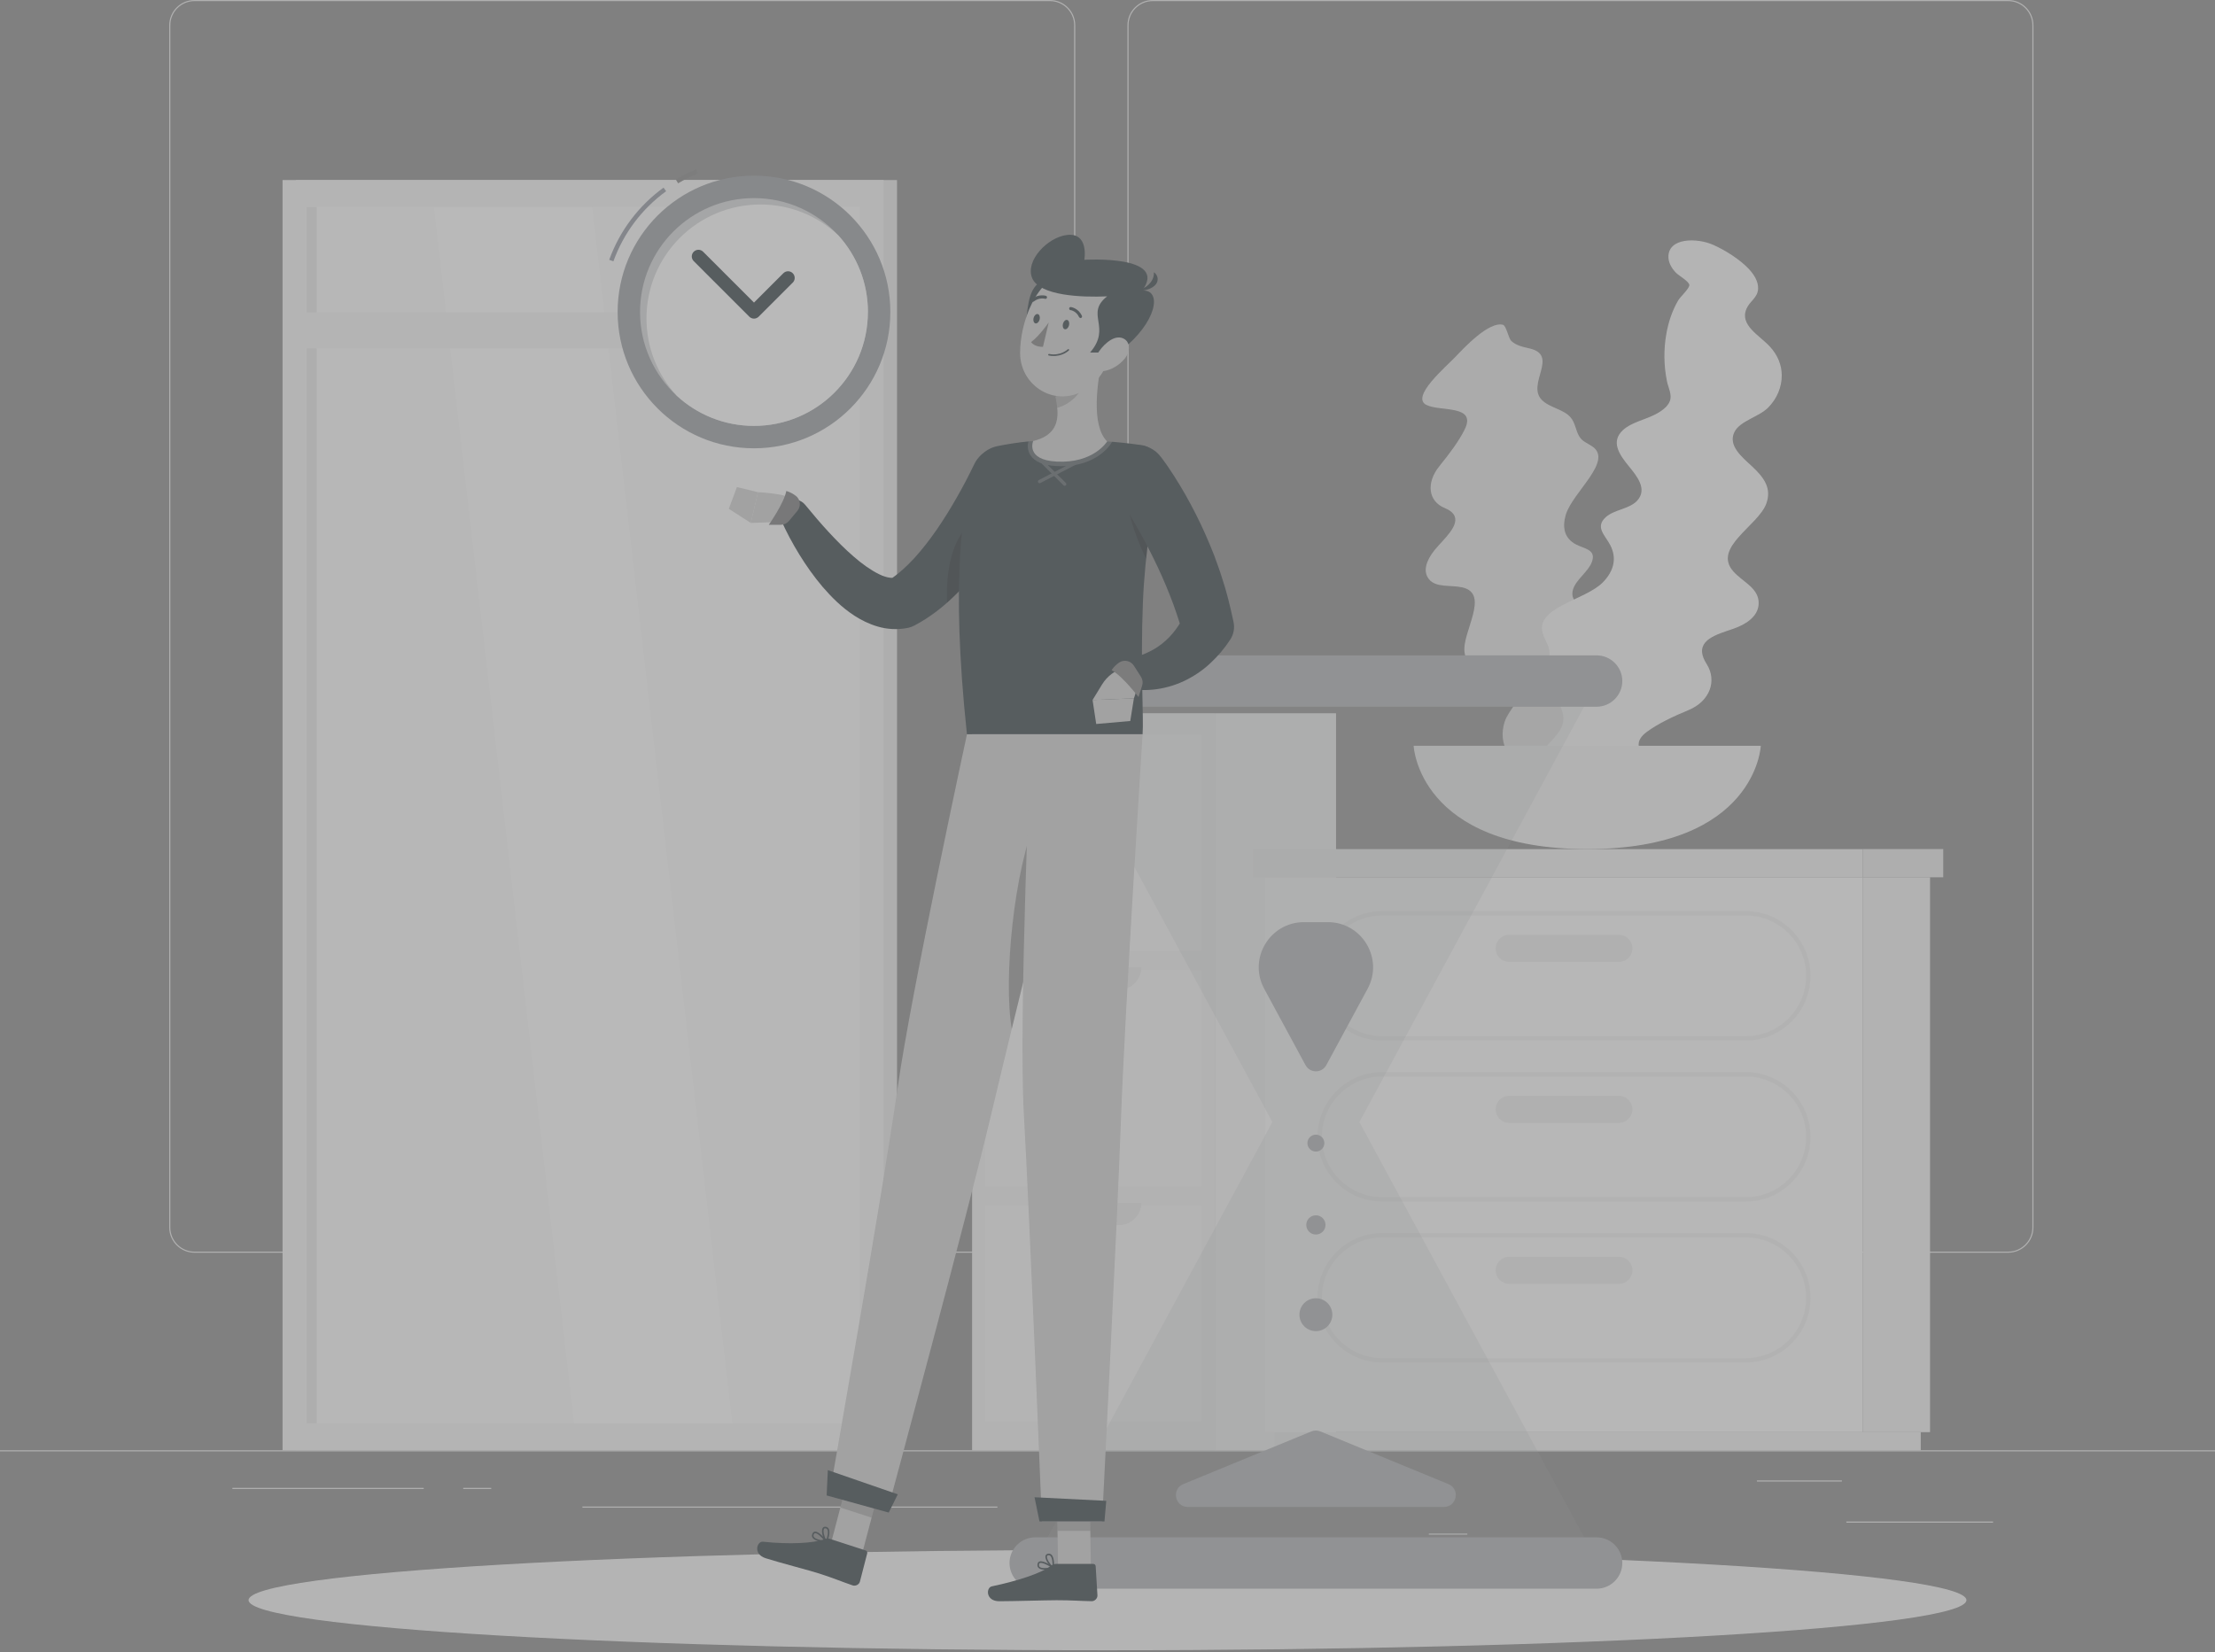 <svg width="500" height="373" viewBox="0 0 500 373" fill="none" xmlns="http://www.w3.org/2000/svg">
<rect x="0" y="0" width="500" height="373" fill="#808080" stroke="none"/>
<g opacity="0.45" clip-path="url(#clip0_10_70)">
<path d="M500 327.45H0V327.7H500V327.45Z" fill="#EBEBEB"/>
<path d="M449.9 343.54H416.78V343.79H449.9V343.54Z" fill="#EBEBEB"/>
<path d="M331.22 346.26H322.53V346.51H331.22V346.26Z" fill="#EBEBEB"/>
<path d="M415.78 334.26H396.59V334.51H415.78V334.26Z" fill="#EBEBEB"/>
<path d="M95.65 335.94H52.46V336.19H95.65V335.94Z" fill="#EBEBEB"/>
<path d="M110.89 335.94H104.56V336.19H110.89V335.94Z" fill="#EBEBEB"/>
<path d="M225.15 340.16H131.47V340.41H225.15V340.16Z" fill="#EBEBEB"/>
<path d="M237.01 282.85H43.91C40.76 282.85 38.2 280.29 38.2 277.14V5.71C38.2 2.56 40.76 0 43.91 0H237.01C240.16 0 242.72 2.56 242.72 5.71V277.14C242.72 280.29 240.16 282.85 237.01 282.85ZM43.91 0.25C40.9 0.25 38.45 2.7 38.45 5.71V277.14C38.45 280.15 40.9 282.6 43.91 282.6H237.01C240.02 282.6 242.47 280.15 242.47 277.14V5.71C242.47 2.7 240.02 0.25 237.01 0.25H43.91Z" fill="#EBEBEB"/>
<path d="M453.31 282.85H260.21C257.06 282.85 254.5 280.29 254.5 277.14V5.71C254.5 2.56 257.06 0 260.21 0H453.31C456.46 0 459.02 2.56 459.02 5.71V277.14C459.02 280.29 456.46 282.85 453.31 282.85ZM260.21 0.25C257.2 0.25 254.75 2.7 254.75 5.71V277.14C254.75 280.15 257.2 282.6 260.21 282.6H453.31C456.32 282.6 458.77 280.15 458.77 277.14V5.71C458.77 2.7 456.32 0.25 453.31 0.25H260.21Z" fill="#EBEBEB"/>
<path d="M66.79 327.44H202.49L202.49 40.65H66.79L66.79 327.44Z" fill="#E6E6E6"/>
<path d="M63.78 327.44H199.48L199.48 40.65H63.78L63.78 327.44Z" fill="#F5F5F5"/>
<path d="M194.06 321.37L194.06 46.74L69.19 46.74L69.19 321.37H194.06Z" fill="#FAFAFA"/>
<path d="M165.31 321.37L133.67 46.74H97.95L129.59 321.37H165.31Z" fill="white"/>
<path d="M71.48 321.37L71.48 46.74H69.2L69.2 321.37H71.48Z" fill="#E6E6E6"/>
<path d="M66.02 78.68L197.24 78.68V70.52L66.02 70.52V78.68Z" fill="#F5F5F5"/>
<path d="M274.23 327.44V161.04H219.44V327.44H274.23Z" fill="#F0F0F0"/>
<path d="M271.22 214.67V165.9H222.45V214.67H271.22Z" fill="#F5F5F5"/>
<path d="M271.22 267.83V219.06H222.45V267.83H271.22Z" fill="#F5F5F5"/>
<path d="M271.22 320.98V272.21H222.45V320.98H271.22Z" fill="#F5F5F5"/>
<path d="M257.63 165.26H236.04C236.04 168.05 238.3 170.32 241.1 170.32H252.58C255.37 170.32 257.64 168.06 257.64 165.26H257.63Z" fill="#E6E6E6"/>
<path d="M257.63 218.42H236.04C236.04 221.21 238.3 223.48 241.1 223.48H252.58C255.37 223.48 257.64 221.22 257.64 218.42H257.63Z" fill="#E6E6E6"/>
<path d="M257.63 271.57H236.04C236.04 274.36 238.3 276.63 241.1 276.63H252.58C255.37 276.63 257.64 274.37 257.64 271.57H257.63Z" fill="#E6E6E6"/>
<path d="M301.59 327.45V161.05H274.22V327.45H301.59Z" fill="#F5F5F5"/>
<path d="M420.49 323.36H435.68V198.08H420.49V323.36Z" fill="#F0F0F0"/>
<path d="M287.72 327.44H433.58V323.35H287.72V327.44Z" fill="#F0F0F0"/>
<path d="M420.49 198.08H285.61V323.36H420.49V198.08Z" fill="#FAFAFA"/>
<path d="M312.02 271.29H394.08C402.14 271.29 408.69 264.74 408.69 256.68C408.69 248.62 402.14 242.07 394.08 242.07H312.02C303.96 242.07 297.41 248.62 297.41 256.68C297.41 264.74 303.96 271.29 312.02 271.29ZM394.08 243.05C401.59 243.05 407.71 249.16 407.71 256.68C407.71 264.2 401.6 270.31 394.08 270.31H312.02C304.51 270.31 298.39 264.2 298.39 256.68C298.39 249.16 304.5 243.05 312.02 243.05H394.08Z" fill="#F0F0F0"/>
<path d="M312.02 307.63H394.08C402.14 307.63 408.69 301.08 408.69 293.02C408.69 284.96 402.14 278.41 394.08 278.41H312.02C303.96 278.41 297.41 284.96 297.41 293.02C297.41 301.08 303.96 307.63 312.02 307.63ZM394.08 279.39C401.59 279.39 407.71 285.5 407.71 293.02C407.71 300.54 401.6 306.65 394.08 306.65H312.02C304.51 306.65 298.39 300.54 298.39 293.02C298.39 285.5 304.5 279.39 312.02 279.39H394.08Z" fill="#F0F0F0"/>
<path d="M340.67 253.53H365.44C367.12 253.53 368.49 252.16 368.49 250.48C368.49 248.8 367.12 247.43 365.44 247.43H340.67C338.99 247.43 337.62 248.8 337.62 250.48C337.62 252.16 338.99 253.53 340.67 253.53Z" fill="#EBEBEB"/>
<path d="M312.02 234.94H394.08C402.14 234.94 408.69 228.39 408.69 220.33C408.69 212.27 402.14 205.72 394.08 205.72H312.02C303.96 205.72 297.41 212.27 297.41 220.33C297.41 228.39 303.96 234.94 312.02 234.94ZM394.08 206.7C401.59 206.7 407.71 212.81 407.71 220.33C407.71 227.85 401.6 233.96 394.08 233.96H312.02C304.51 233.96 298.39 227.85 298.39 220.33C298.39 212.81 304.5 206.7 312.02 206.7H394.08Z" fill="#F0F0F0"/>
<path d="M340.67 217.18H365.44C367.12 217.18 368.49 215.81 368.49 214.13C368.49 212.45 367.12 211.08 365.44 211.08H340.67C338.99 211.08 337.62 212.45 337.62 214.13C337.62 215.81 338.99 217.18 340.67 217.18Z" fill="#EBEBEB"/>
<path d="M340.67 289.87H365.44C367.12 289.87 368.49 288.5 368.49 286.82C368.49 285.14 367.12 283.77 365.44 283.77H340.67C338.99 283.77 337.62 285.14 337.62 286.82C337.62 288.5 338.99 289.87 340.67 289.87Z" fill="#EBEBEB"/>
<path d="M282.83 198.09L420.48 198.09V191.72L282.83 191.72V198.09Z" fill="#F0F0F0"/>
<path d="M438.66 191.71H420.49V198.08H438.66V191.71Z" fill="#E6E6E6"/>
<path d="M322.02 91.44C325.09 92.98 333.41 91.33 330.63 96.96C329.33 99.61 327.2 102.43 324.94 105.22C321.84 109.04 322.43 113.19 326.09 114.69C326.98 115.06 327.7 115.51 328.11 116.1C329.8 118.52 325.81 121.76 323.86 124.17C321.97 126.51 321.12 128.97 322.56 130.77C324.15 132.76 327.48 132.03 330.11 132.63C336.46 134.07 329.93 142.82 330.6 147.32C331.06 150.4 333.56 151.26 336.95 151.69C339.72 152.04 343.41 152.29 343.56 155.13C343.69 157.58 340.5 160.37 339.66 162.95C338.85 165.46 339.12 167.89 340.27 169.75C341.3 171.41 343 172.53 345.25 173.01C348.39 173.68 353.15 172.98 353.37 176.53C353.47 178.11 352.37 179.52 353.14 180.97C353.79 182.2 355.26 182.82 356.83 183.14C359.35 183.65 362.99 183.51 365.89 182.98C369.58 182.3 375.03 179.05 373.02 175.92C372.46 175.04 371.38 174.53 370.17 174.28C369.28 174.1 366.71 174.38 366.38 173.78C366.05 173.18 366.94 170.88 366.98 170.04C367.09 167.63 366.66 165.37 365.91 163.27C364.89 160.43 363.28 157.88 361.15 155.73C360.28 154.85 358.88 154.2 358.7 152.91C358.53 151.68 359.33 150.2 360.23 148.94C361.64 146.95 363.83 145.06 364.62 142.93C365.86 139.59 362.85 138.53 360.06 137.77C357.54 137.08 354.22 136.2 355.07 133.14C355.69 130.93 358.48 129.12 359.31 126.96C360.43 124.07 357.7 123.95 355.74 122.92C353.2 121.58 352.56 119.19 353.48 116.15C355 111.15 364.17 104.09 359.48 100.83C358.29 100 357.18 99.73 356.46 98.48C355.69 97.15 355.58 95.5 354.58 94.29C353 92.38 349.73 92.06 348.02 90.28C344.52 86.64 352.08 80.19 345.18 78.65C343.6 78.3 342.2 77.97 341.15 76.98C340.52 76.39 340.01 73.54 339.29 73.34C336.12 72.46 330.41 78.61 328.61 80.5C326.43 82.81 318.34 89.6 322 91.44H322.02Z" fill="#E0E0E0"/>
<path d="M376.39 176.25C374.51 172.77 366.28 169.29 371.74 165.25C374.31 163.35 377.69 161.77 381.18 160.32C385.96 158.33 387.66 153.72 385.24 149.91C384.65 148.98 384.26 148.07 384.21 147.21C384.02 143.69 389.26 142.84 392.28 141.58C395.2 140.36 397.27 138.37 396.96 135.63C396.62 132.6 393.29 131.29 391.29 129.04C386.46 123.62 396.91 118.71 398.72 113.69C399.96 110.25 398.22 107.82 395.46 105.27C393.21 103.19 390.08 100.64 391.47 97.64C392.67 95.04 396.98 94.18 399.1 92.06C401.16 90 402.22 87.33 402.2 84.72C402.18 82.38 401.28 80.18 399.55 78.29C397.13 75.65 392.57 73.41 394.27 69.64C395.03 67.96 396.75 67.21 396.86 65.24C396.95 63.58 395.98 62.03 394.77 60.73C392.81 58.64 389.53 56.52 386.69 55.27C383.07 53.67 376.53 53.62 376.62 58.07C376.64 59.32 377.32 60.51 378.26 61.52C378.94 62.25 381.37 63.57 381.34 64.39C381.31 65.21 379.29 67.02 378.81 67.85C377.42 70.25 376.59 72.84 376.14 75.45C375.52 78.99 375.58 82.6 376.3 86.13C376.6 87.58 377.48 89.11 376.95 90.54C376.44 91.91 374.94 92.93 373.47 93.66C371.16 94.82 368.22 95.4 366.38 97.09C363.49 99.74 365.59 102.7 367.64 105.21C369.5 107.48 371.95 110.45 369.56 113.05C367.83 114.93 364.4 115.05 362.51 116.74C359.97 119.01 362.32 120.82 363.5 123.1C365.02 126.05 364.31 128.9 361.87 131.44C357.85 135.62 345.98 137.15 348.38 143.4C348.99 144.99 349.82 145.96 349.78 147.67C349.75 149.51 348.96 151.27 349.19 153.12C349.56 156.06 352.27 158.42 352.83 161.3C353.97 167.2 343.84 169.11 349.11 174.98C350.31 176.32 351.37 177.53 351.78 179.19C352.02 180.19 350.95 183.43 351.47 184.07C353.79 186.94 362.13 184.2 364.73 183.37C367.89 182.36 378.67 180.43 376.42 176.27L376.39 176.25Z" fill="#F5F5F5"/>
<path d="M397.47 168.39C397.47 168.39 396.47 191.71 358.29 191.71C320.11 191.71 319.11 168.39 319.11 168.39H397.47Z" fill="#F0F0F0"/>
<path d="M250 372.61C357.082 372.61 443.89 367.542 443.89 361.29C443.89 355.038 357.082 349.97 250 349.97C142.917 349.97 56.11 355.038 56.11 361.29C56.11 367.542 142.917 372.61 250 372.61Z" fill="#F5F5F5"/>
<g opacity="0.2">
<path d="M360.73 352.91L297.04 235.2L233.35 352.91H360.73Z" fill="#A6A8AC"/>
<path d="M360.73 153.77L297.04 271.48L233.35 153.77H360.73Z" fill="#A6A8AC"/>
</g>
<path d="M308.71 223.26L299.39 240.49C298.38 242.35 295.7 242.35 294.7 240.49L285.38 223.26C281.7 216.46 286.62 208.21 294.35 208.21H299.74C307.47 208.21 312.39 216.47 308.71 223.26Z" fill="#A6A8AC"/>
<path d="M298.05 323.2L326.96 335.1C329.66 336.21 328.87 340.24 325.94 340.24H268.12C265.2 340.24 264.4 336.22 267.1 335.1L296.01 323.2C296.66 322.93 297.39 322.93 298.04 323.2H298.05Z" fill="#A6A8AC"/>
<path d="M297.04 300.55C299.089 300.55 300.75 298.889 300.75 296.84C300.75 294.791 299.089 293.13 297.04 293.13C294.991 293.13 293.33 294.791 293.33 296.84C293.33 298.889 294.991 300.55 297.04 300.55Z" fill="#A6A8AC"/>
<path d="M297.04 260.01C298.095 260.01 298.95 259.155 298.95 258.1C298.95 257.045 298.095 256.19 297.04 256.19C295.985 256.19 295.13 257.045 295.13 258.1C295.13 259.155 295.985 260.01 297.04 260.01Z" fill="#A6A8AC"/>
<path d="M297.04 278.74C298.238 278.74 299.21 277.768 299.21 276.57C299.21 275.372 298.238 274.4 297.04 274.4C295.842 274.4 294.87 275.372 294.87 276.57C294.87 277.768 295.842 278.74 297.04 278.74Z" fill="#A6A8AC"/>
<path d="M360.41 347.11H233.68C230.49 347.11 227.88 349.72 227.88 352.91C227.88 356.1 230.49 358.71 233.68 358.71H360.41C363.6 358.71 366.21 356.1 366.21 352.91C366.21 349.72 363.6 347.11 360.41 347.11Z" fill="#A6A8AC"/>
<path d="M360.41 147.97H233.68C230.49 147.97 227.88 150.58 227.88 153.77C227.88 156.96 230.49 159.57 233.68 159.57H360.41C363.6 159.57 366.21 156.96 366.21 153.77C366.21 150.58 363.6 147.97 360.41 147.97Z" fill="#A6A8AC"/>
<path d="M194.63 350.72L187.58 348.44L191.96 331.81L199.01 334.1L194.63 350.72Z" fill="#CBCBCB"/>
<path d="M187.47 347.5L195.39 350.07C195.68 350.16 195.83 350.43 195.76 350.72L194.11 357.11C193.94 357.77 193.13 358.19 192.47 357.96C189.73 357.02 188.46 356.43 184.98 355.3C182.84 354.6 175.77 352.78 172.81 351.82C169.92 350.88 170.88 347.96 172.22 348.1C178.23 348.74 183.61 348.45 186.11 347.53C186.56 347.36 187.04 347.35 187.47 347.49V347.5Z" fill="#263238"/>
<path opacity="0.2" d="M199.01 334.1L191.96 331.81L189.7 340.38L196.76 342.67L199.01 334.1Z" fill="black"/>
<path d="M218.28 165.77C218.28 165.77 205.63 224.32 202.66 245.37C199.41 268.42 187.2 337.64 187.2 337.64L200.29 341.26C200.29 341.26 218.43 274.13 223.72 251.72C229.47 227.4 244.76 165.78 244.76 165.78H218.27L218.28 165.77Z" fill="#CBCBCB"/>
<path opacity="0.3" d="M233.92 184.97C228.93 196.31 226.45 221.01 228.39 232.32C231.93 217.77 236.19 200.47 239.48 187.16C238.37 183.3 236.53 179.04 233.92 184.97Z" fill="black"/>
<path d="M200.62 341.52L186.6 337.65L186.87 331.94L202.66 337.4L200.62 341.52Z" fill="#263238"/>
<path d="M184.57 347.92C185.22 348.13 185.99 348.23 186.53 348.28C186.6 348.28 186.66 348.25 186.7 348.19C186.73 348.13 186.73 348.06 186.69 348C186.52 347.77 184.96 345.76 183.99 345.82C183.77 345.83 183.58 345.95 183.46 346.16C183.26 346.51 183.23 346.83 183.38 347.12C183.57 347.49 184.04 347.74 184.58 347.92H184.57ZM186.16 347.89C184.82 347.73 183.9 347.39 183.68 346.96C183.59 346.78 183.61 346.58 183.75 346.34C183.82 346.23 183.9 346.17 184.01 346.17C184.53 346.14 185.51 347.11 186.16 347.9V347.89Z" fill="#263238"/>
<path d="M186.5 348.27C186.5 348.27 186.55 348.28 186.58 348.27C186.64 348.27 186.69 348.22 186.71 348.17C186.74 348.09 187.56 346.11 187.07 345.19C186.94 344.94 186.73 344.79 186.45 344.73C186.11 344.66 185.84 344.77 185.69 345.03C185.28 345.75 185.85 347.56 186.42 348.21C186.44 348.23 186.47 348.25 186.5 348.26V348.27ZM186.46 345.1C186.6 345.14 186.7 345.23 186.77 345.36C187.06 345.91 186.74 347.09 186.51 347.75C186.07 347.03 185.73 345.69 186 345.22C186.05 345.13 186.14 345.03 186.39 345.08C186.42 345.08 186.44 345.09 186.47 345.1H186.46Z" fill="#263238"/>
<path d="M231.74 110.18C231.36 111.07 231.04 111.75 230.69 112.52C230.34 113.26 229.97 113.98 229.6 114.7C228.85 116.14 228.08 117.56 227.27 118.97C225.63 121.77 223.86 124.51 221.87 127.15C219.89 129.8 217.71 132.36 215.22 134.75C212.74 137.15 209.9 139.38 206.54 141.16L206.29 141.29C205.89 141.5 205.44 141.66 205.02 141.75C202.61 142.26 200.17 142.07 198.15 141.47C196.11 140.88 194.41 140 192.91 139.04C189.92 137.1 187.69 134.8 185.67 132.48C183.68 130.12 181.96 127.68 180.41 125.16C178.86 122.62 177.5 120.11 176.27 117.32C175.55 115.68 176.3 113.77 177.94 113.05C179.3 112.46 180.84 112.87 181.74 113.96L181.84 114.08C183.49 116.09 185.28 118.21 187.08 120.15C188.89 122.11 190.75 123.98 192.66 125.63C194.55 127.29 196.56 128.72 198.4 129.63C199.31 130.08 200.18 130.36 200.87 130.44C201.56 130.52 201.99 130.46 202.31 130.32L200.78 130.92C202.71 129.67 204.6 127.96 206.39 126.02C208.17 124.07 209.85 121.89 211.44 119.6C213.02 117.3 214.52 114.89 215.93 112.41C216.64 111.18 217.33 109.92 217.99 108.66L218.96 106.76C219.27 106.15 219.62 105.46 219.85 104.96L219.91 104.83C221.44 101.59 225.32 100.2 228.56 101.73C231.73 103.23 233.12 106.97 231.75 110.17L231.74 110.18Z" fill="#263238"/>
<path opacity="0.3" d="M215.39 123.76C218.53 115.42 225.2 115.28 228.09 117.49C227.88 117.88 227.66 118.27 227.44 118.66C225.88 121.37 224.17 124.01 222.29 126.57C220.41 129.12 218.35 131.61 216.02 133.95C215.3 134.66 214.56 135.36 213.79 136.04C213.63 132.11 213.93 127.66 215.39 123.76Z" fill="black"/>
<path d="M175.98 117.84L169.48 118.07L171.1 111.13C171.1 111.13 174.97 111.29 177.73 112.09C179.4 112.58 180.09 114.59 179.13 116.05C178.43 117.13 177.25 117.79 175.97 117.84H175.98Z" fill="#CBCBCB"/>
<path d="M179.64 111.96C179.1 111.53 178.4 111.13 177.5 110.85C176.95 113.69 173.54 118.49 173.54 118.49H176.25C176.96 118.49 177.63 118.18 178.09 117.63L179.99 115.36C180.85 114.33 180.71 112.8 179.66 111.96H179.64Z" fill="#6E6F71"/>
<path d="M164.52 114.88L166.35 109.98L171.1 111.13L169.48 118.07L164.52 114.88Z" fill="#CBCBCB"/>
<path d="M246.25 353.97H238.84L238.58 336.8H245.99L246.25 353.97Z" fill="#CBCBCB"/>
<path d="M238.45 353.11H246.78C247.08 353.11 247.31 353.32 247.33 353.62L247.73 360.21C247.77 360.89 247.13 361.54 246.43 361.53C243.53 361.48 242.15 361.31 238.48 361.31C236.23 361.31 228.69 361.54 225.58 361.54C222.47 361.54 222.56 358.46 223.88 358.18C229.79 356.93 235.07 355.21 237.17 353.56C237.55 353.26 238 353.1 238.45 353.1V353.11Z" fill="#263238"/>
<path opacity="0.2" d="M246 336.8H238.58L238.71 345.65H246.13L246 336.8Z" fill="black"/>
<path d="M232.74 165.77C232.74 165.77 229.91 230.18 231.11 251.41C232.43 274.65 235.19 343.52 235.19 343.52H248.77C248.77 343.52 252.19 276.53 253.01 253.52C253.9 228.54 257.92 165.78 257.92 165.78H232.73L232.74 165.77Z" fill="#CBCBCB"/>
<path d="M249.32 343.52H234.65L233.53 338.06L249.72 338.87L249.32 343.52Z" fill="#263238"/>
<path d="M235.82 354.4C236.5 354.4 237.26 354.26 237.8 354.13C237.87 354.11 237.92 354.06 237.93 353.99C237.94 353.92 237.91 353.85 237.86 353.82C237.62 353.66 235.52 352.22 234.62 352.58C234.41 352.66 234.27 352.83 234.22 353.07C234.13 353.46 234.2 353.78 234.44 354.01C234.73 354.3 235.26 354.4 235.83 354.4H235.82ZM237.32 353.89C235.99 354.15 235.02 354.11 234.67 353.77C234.53 353.63 234.49 353.43 234.55 353.15C234.58 353.02 234.64 352.95 234.74 352.91C235.23 352.72 236.46 353.34 237.32 353.89Z" fill="#263238"/>
<path d="M237.76 354.14C237.76 354.14 237.81 354.14 237.84 354.12C237.89 354.09 237.93 354.04 237.93 353.98C237.93 353.89 238.1 351.76 237.36 351.04C237.16 350.85 236.91 350.77 236.63 350.8C236.29 350.84 236.07 351.03 236 351.32C235.83 352.13 236.93 353.68 237.67 354.12C237.7 354.14 237.73 354.14 237.76 354.14ZM236.74 351.14C236.88 351.14 237.01 351.19 237.11 351.29C237.56 351.72 237.62 352.94 237.6 353.65C236.96 353.11 236.22 351.93 236.33 351.4C236.35 351.3 236.41 351.18 236.66 351.15C236.69 351.15 236.71 351.15 236.74 351.15V351.14Z" fill="#263238"/>
<path d="M261.64 105.99C262.11 103.37 260.31 100.88 257.68 100.5H257.59C255.2 100.14 252.2 99.78 249.26 99.64C244.2 99.4 236.87 99.24 232.41 99.64C229.82 99.88 227.29 100.31 225.27 100.7C225.24 100.7 225.22 100.71 225.19 100.72C222.62 101.24 220.54 103.14 219.8 105.66C217.38 113.81 214.5 130.45 218.27 165.78H257.92C258.2 162.24 257.41 150.72 257.99 136.05C258.43 124.87 260.42 112.83 261.64 106V105.99Z" fill="#263238"/>
<path opacity="0.3" d="M261.26 108.17C260.44 112.91 259.42 119.35 258.72 126.14C258.72 126.14 255.1 119.04 254.44 112.97C253.78 106.9 258.95 106.47 261.25 108.17H261.26Z" fill="black"/>
<g opacity="0.2">
<path d="M234.67 109.1C234.53 109.1 234.4 109.03 234.34 108.9C234.24 108.72 234.32 108.49 234.5 108.39L246.86 101.98C247.05 101.89 247.27 101.96 247.37 102.14C247.47 102.32 247.39 102.55 247.21 102.65L234.85 109.06C234.79 109.09 234.74 109.1 234.68 109.1H234.67Z" fill="white"/>
<path d="M240.33 109.69C240.23 109.69 240.14 109.65 240.07 109.58L233.3 102.84C233.15 102.69 233.15 102.46 233.3 102.31C233.45 102.16 233.68 102.16 233.83 102.31L240.6 109.05C240.75 109.2 240.75 109.43 240.6 109.58C240.53 109.65 240.43 109.69 240.33 109.69Z" fill="white"/>
<path d="M249.26 99.63C244.2 99.39 236.87 99.23 232.42 99.63C232.33 99.63 232.23 99.65 232.14 99.66C231.98 100.32 231.83 101.55 232.57 102.73C233.51 104.23 235.48 105.07 238.44 105.23C238.82 105.25 239.19 105.26 239.55 105.26C247.6 105.26 250.64 100.4 250.77 100.19L251.05 99.74C250.45 99.7 249.86 99.66 249.26 99.63Z" fill="white"/>
</g>
<path d="M233.22 99.57C238.12 98.41 238.98 95.38 238.65 92.05C238.58 91.24 238.44 90.4 238.26 89.57L244.4 84.47L248.91 80.73C247.66 86.16 246.25 96.05 249.92 99.67C249.92 99.67 246.88 104.68 238.5 104.22C231.42 103.84 233.22 99.57 233.22 99.57Z" fill="#C9C9C9"/>
<path opacity="0.2" d="M238.26 89.57C238.44 90.4 238.58 91.24 238.65 92.05C240.94 91.59 244 89.15 244.32 86.81C244.44 85.93 244.46 85.08 244.4 84.47L238.26 89.57Z" fill="black"/>
<path d="M234.97 63.55C231.64 65.51 232.17 70.55 231.26 74.13C233.38 74.34 236.72 70.57 236.72 70.57L238.71 64.84L234.96 63.55H234.97Z" fill="#263238"/>
<path d="M252.71 73.61C250.58 80.67 249.69 84.9 245.19 87.85C238.42 92.28 230.3 87.23 230.27 79.75C230.24 73.02 233.73 62.6 241.45 61.16C249.06 59.74 254.84 66.56 252.71 73.62V73.61Z" fill="#C9C9C9"/>
<path d="M246.06 79.6C251.06 73.8 244.81 70.94 249.92 66.91C244.17 67.18 234.7 66.77 233.01 62.83C231.32 58.89 236.52 53.55 240.85 53.05C245.89 52.47 244.77 58.66 244.77 58.66C244.77 58.66 263.91 57.47 257.83 65.6C262.43 65.32 261.17 72.77 253.16 79.04C251.15 79.76 246.06 79.59 246.06 79.59V79.6Z" fill="#263238"/>
<path d="M256.68 65.76C256.68 65.76 260.62 64.59 260.48 61.47C261.91 62.45 262.05 65.43 256.68 65.76Z" fill="#263238"/>
<path d="M253.88 80.98C252.61 82.54 250.84 83.48 249.33 83.75C247.06 84.16 246.53 82.06 247.66 80.02C248.68 78.18 251.09 75.74 253.13 76.26C255.14 76.77 255.33 79.2 253.88 80.99V80.98Z" fill="#C9C9C9"/>
<path d="M241.32 73.42C241.18 74 240.76 74.41 240.38 74.34C240 74.26 239.8 73.73 239.93 73.15C240.07 72.57 240.49 72.16 240.87 72.23C241.25 72.31 241.45 72.84 241.32 73.42Z" fill="#263238"/>
<path d="M234.69 72.1C234.55 72.68 234.13 73.09 233.75 73.02C233.37 72.94 233.17 72.41 233.3 71.83C233.44 71.25 233.86 70.84 234.24 70.91C234.62 70.99 234.82 71.52 234.69 72.1Z" fill="#263238"/>
<path d="M236.73 72.81C236.73 72.81 234.6 75.9 232.75 77.23C233.56 78.4 235.43 78.31 235.43 78.31L236.73 72.81Z" fill="#747373"/>
<path d="M237.45 80.36C239.8 80.55 241.23 79.18 241.29 79.12C241.36 79.05 241.36 78.94 241.29 78.87C241.22 78.8 241.11 78.8 241.04 78.87C241.02 78.89 239.4 80.44 236.82 79.92C236.72 79.9 236.63 79.96 236.61 80.06C236.59 80.15 236.65 80.25 236.75 80.27C236.99 80.32 237.22 80.35 237.44 80.37L237.45 80.36Z" fill="#263238"/>
<path d="M243.88 71.81C243.94 71.81 244 71.81 244.05 71.78C244.23 71.7 244.3 71.49 244.22 71.31C243.42 69.56 241.81 69.34 241.74 69.33C241.56 69.29 241.37 69.44 241.35 69.63C241.33 69.82 241.46 70 241.65 70.02C241.72 70.02 242.95 70.22 243.58 71.59C243.64 71.71 243.75 71.78 243.87 71.79L243.88 71.81Z" fill="#263238"/>
<path d="M233.05 68.12C233.16 68.15 233.28 68.14 233.37 68.06C234.63 67.08 235.88 67.46 235.89 67.46C236.08 67.52 236.27 67.42 236.33 67.23C236.39 67.05 236.29 66.85 236.1 66.79C236.03 66.77 234.48 66.3 232.93 67.5C232.78 67.62 232.75 67.84 232.87 67.99C232.91 68.05 232.97 68.09 233.04 68.11L233.05 68.12Z" fill="#263238"/>
<path d="M262.03 103.13L262.87 104.27L263.62 105.33C264.11 106.04 264.57 106.75 265.03 107.46C265.95 108.88 266.8 110.33 267.64 111.79C269.29 114.72 270.81 117.71 272.16 120.79C272.86 122.32 273.47 123.89 274.1 125.45C274.66 127.04 275.28 128.61 275.77 130.23C276.86 133.42 277.65 136.74 278.37 140.06L278.45 140.44C278.76 141.85 278.45 143.26 277.73 144.38C276.47 146.32 274.94 148.15 273.18 149.77C271.44 151.41 269.38 152.77 267.2 153.8C265.01 154.82 262.67 155.46 260.34 155.7C259.17 155.82 258 155.84 256.85 155.76C256.27 155.72 255.69 155.65 255.11 155.56C254.82 155.51 254.53 155.45 254.23 155.39L253.22 155.15C252.97 155.09 252.82 154.84 252.88 154.59L254.26 148.79C254.26 148.79 254.52 148.73 254.68 148.69L255.23 148.58C255.6 148.5 255.98 148.41 256.36 148.31C257.11 148.11 257.84 147.85 258.53 147.56C259.92 146.97 261.2 146.23 262.32 145.33C264.58 143.56 266.26 141.21 267.59 138.48L266.95 142.8C266.09 139.97 265.19 137.16 264.08 134.4C263 131.64 261.79 128.91 260.47 126.23C259.15 123.55 257.76 120.9 256.25 118.32C255.51 117.02 254.72 115.76 253.95 114.5L252.76 112.64L252.17 111.74L251.62 110.94L251.42 110.65C249.4 107.68 250.17 103.64 253.14 101.63C256.04 99.66 259.97 100.36 262.03 103.15V103.13Z" fill="#263238"/>
<path d="M248.78 154.53L246.62 158.06L255.96 157.68C255.96 157.68 258.4 151.4 255.06 150.41L253.77 150.77C251.69 151.35 249.91 152.69 248.78 154.53Z" fill="#CBCBCB"/>
<path d="M252.62 149.6C252.05 149.98 251.45 150.53 250.92 151.31C253.46 152.69 257 157.39 257 157.39L257.82 154.81C258.03 154.13 257.94 153.4 257.55 152.8L255.96 150.31C255.24 149.18 253.73 148.85 252.62 149.6Z" fill="#787878"/>
<path d="M247.45 163.47L255.14 162.79L255.96 157.67L246.63 158.05L247.45 163.47Z" fill="#CBCBCB"/>
<path d="M153.06 41.38L152.55 40.52C154.01 39.65 155.55 38.89 157.13 38.25L157.51 39.18C155.98 39.8 154.49 40.55 153.07 41.39L153.06 41.38Z" fill="#797A7A"/>
<path d="M138.46 59L137.52 58.66C139.89 52.12 144.13 46.48 149.78 42.36L150.37 43.17C144.88 47.17 140.76 52.65 138.46 59.01V59Z" fill="#898E9A"/>
<path d="M170.2 101.22C187.199 101.22 200.98 87.439 200.98 70.44C200.98 53.441 187.199 39.66 170.2 39.66C153.201 39.66 139.42 53.441 139.42 70.44C139.42 87.439 153.201 101.22 170.2 101.22Z" fill="#919499"/>
<path opacity="0.6" d="M195.91 70.44C195.91 84.65 184.4 96.16 170.2 96.16C163.47 96.16 157.34 93.57 152.76 89.34C147.67 84.64 144.48 77.91 144.48 70.45C144.48 56.25 156 44.73 170.2 44.73C177.73 44.73 184.49 47.96 189.2 53.11C189.21 53.11 189.23 53.12 189.25 53.16C193.39 57.73 195.92 63.79 195.92 70.45L195.91 70.44Z" fill="white"/>
<path d="M195.91 70.44C195.91 84.65 184.4 96.16 170.2 96.16C163.47 96.16 157.34 93.57 152.76 89.34C148.52 84.76 145.93 78.62 145.93 71.89C145.93 57.69 157.45 46.17 171.65 46.17C178.45 46.17 184.6 48.79 189.2 53.11C189.21 53.11 189.23 53.12 189.25 53.16C193.39 57.73 195.92 63.79 195.92 70.45L195.91 70.44Z" fill="white"/>
<path d="M170.2 71.94C169.82 71.94 169.43 71.79 169.14 71.5L156.6 58.96C156.01 58.37 156.01 57.42 156.6 56.84C157.19 56.25 158.14 56.25 158.72 56.84L170.2 68.32L176.83 61.69C177.42 61.1 178.37 61.1 178.95 61.69C179.54 62.28 179.54 63.23 178.95 63.81L171.26 71.5C170.97 71.79 170.58 71.94 170.2 71.94Z" fill="#263238"/>
</g>
<defs>
<clipPath id="clip0_10_70">
<rect width="500" height="372.61" fill="white"/>
</clipPath>
</defs>
</svg>
